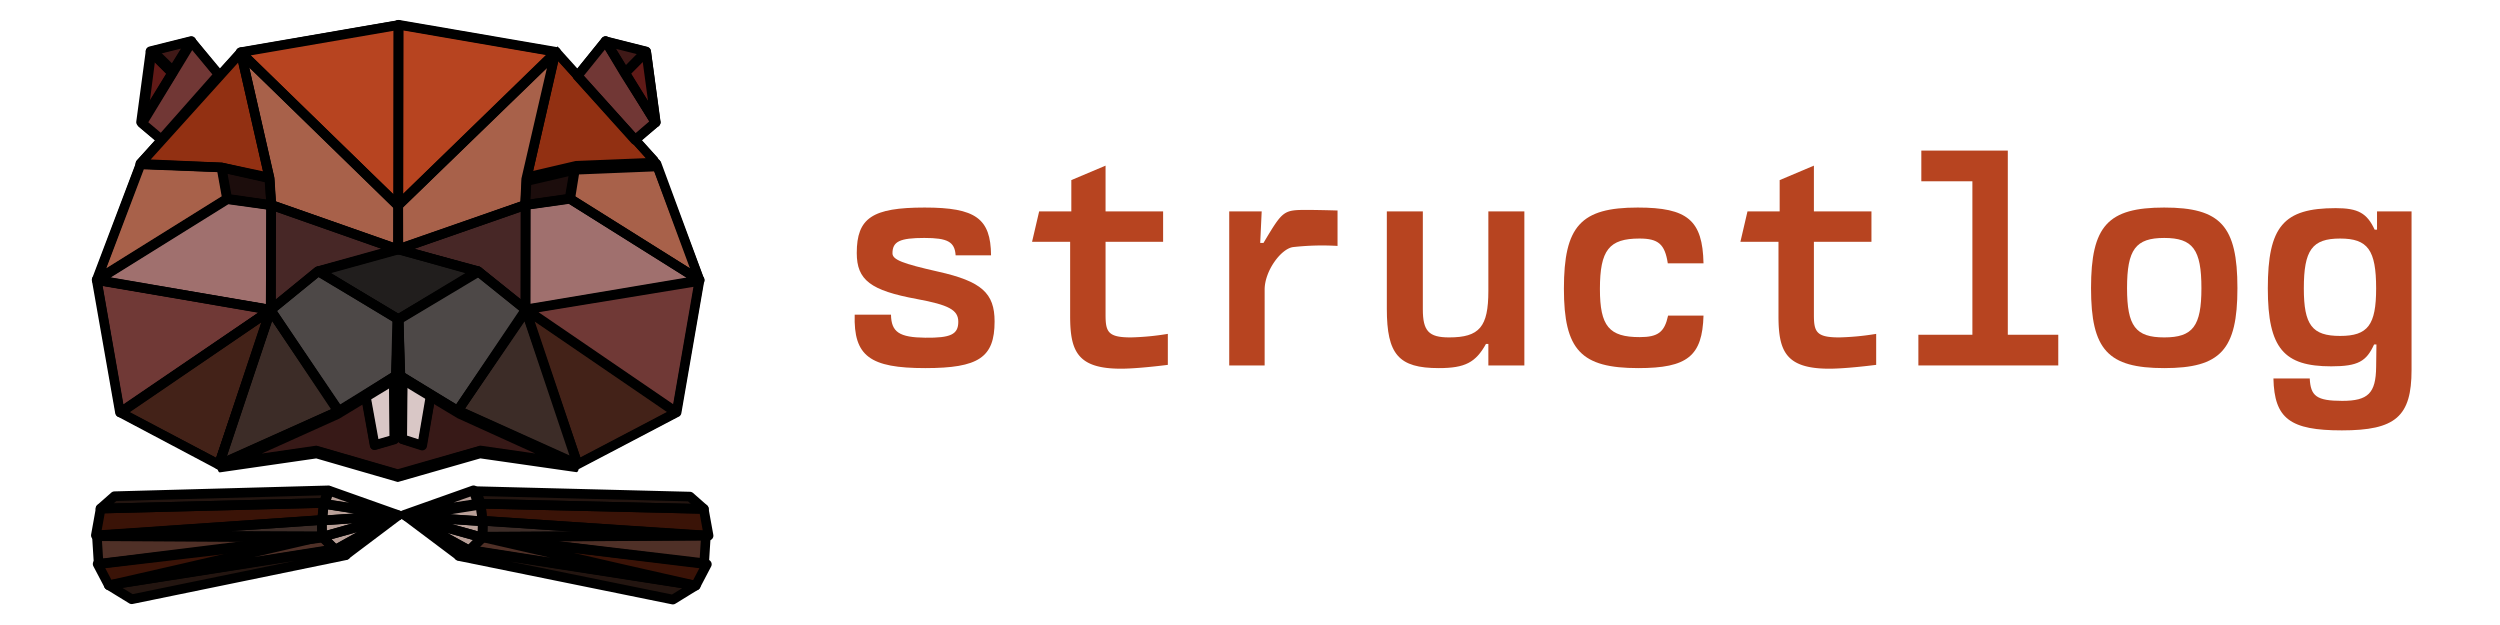 <svg xmlns="http://www.w3.org/2000/svg" xml:space="preserve" style="fill-rule:evenodd;clip-rule:evenodd;stroke-linejoin:round;stroke-miterlimit:2" viewBox="0 0 1200 300"><path d="M.302.009c.181 0 .235-.036.235-.158 0-.096-.044-.136-.192-.169C.226-.345.191-.358.191-.38c0-.04.025-.052.108-.052.079 0 .103.013.106.059h.12C.524-.498.473-.535.3-.535c-.177 0-.23.035-.23.154 0 .092.047.127.204.156.108.02.14.037.14.077 0 .043-.026.055-.112.054C.214-.095.187-.113.186-.172H.063c-.004.14.051.181.239.181Z" style="fill:#b74420;fill-rule:nonzero" transform="translate(401.327 175.415) scale(141.667)"/><path d="M.365.011C.402.011.46.006.524-.002v-.105a.882.882 0 0 1-.125.012c-.077 0-.086-.018-.086-.076v-.248h.195v-.103H.313v-.155l-.116.049v.106H.088l-.024.103h.129v.252c0 .119.025.178.172.178Z" style="fill:#b74420;fill-rule:nonzero" transform="translate(486.327 175.415) scale(141.667)"/><path d="M.132 0h.12v-.257c0-.063.055-.138.096-.144a.889.889 0 0 1 .151-.004v-.12a4.822 4.822 0 0 0-.098-.002c-.086 0-.086 0-.153.112H.237l.005-.107h-.11V0Z" style="fill:#b74420;fill-rule:nonzero" transform="translate(571.327 175.415) scale(141.667)"/><path d="M.242.009c.089 0 .125-.019.16-.082H.41V0h.122v-.522H.41v.27c0 .121-.03.157-.133.157-.069 0-.089-.022-.089-.095v-.332H.066v.33c0 .155.04.201.176.201Z" style="fill:#b74420;fill-rule:nonzero" transform="translate(656.327 175.415) scale(141.667)"/><path d="M.318.009c.167 0 .217-.041.221-.178h-.12c-.012.056-.034.073-.096.073-.104 0-.135-.037-.135-.163 0-.132.031-.171.134-.171.064 0 .086.019.096.084h.121C.536-.492.485-.535.316-.535c-.193 0-.25.063-.25.275 0 .208.058.269.252.269Z" style="fill:#b74420;fill-rule:nonzero" transform="translate(741.327 175.415) scale(141.667)"/><path d="M.365.011C.402.011.46.006.524-.002v-.105a.882.882 0 0 1-.125.012c-.077 0-.086-.018-.086-.076v-.248h.195v-.103H.313v-.155l-.116.049v.106H.088l-.024.103h.129v.252c0 .119.025.178.172.178Z" style="fill:#b74420;fill-rule:nonzero" transform="translate(826.33 175.415) scale(141.667)"/><path d="M.067 0h.474v-.104H.37v-.624H.077v.104H.25v.52H.067V0Z" style="fill:#b74420;fill-rule:nonzero" transform="translate(911.33 175.415) scale(141.667)"/><path d="M.3.009c.191 0 .248-.062.248-.271C.548-.473.491-.535.3-.535s-.248.062-.248.273c0 .209.057.271.248.271ZM.174-.262c0-.131.029-.17.126-.17s.126.039.126.17c0 .129-.029.167-.126.167S.174-.133.174-.262Z" style="fill:#b74420;fill-rule:nonzero" transform="translate(996.33 175.415) scale(141.667)"/><path d="M.302.22C.484.22.538.173.538.015v-.537H.421v.062H.413C.387-.516.357-.533.281-.533c-.177 0-.23.062-.23.272 0 .204.055.264.215.264.091 0 .119-.017.145-.074h.008L.418.005C.417.094.391.12.303.12.215.12.196.103.193.044H.07C.073.18.126.22.302.22ZM.173-.261c0-.13.028-.169.123-.169.094 0 .122.039.122.169C.418-.137.39-.1.296-.1.201-.1.173-.137.173-.261Z" style="fill:#b74420;fill-rule:nonzero" transform="translate(1081.33 175.415) scale(141.667)"/><path d="m1390.56 297.95 38.39 37.656-54.58 87.541 14.41-111.905 1.78-13.292ZM2238.42 335.796l37.56-37.931 17.1 126.094-20.07-31.722-34.59-56.441Z" style="fill:#601a17;stroke:#000;stroke-width:3.71px" transform="translate(-302.06 -55.311) scale(.269)"/><path d="m1416.7 290.712 47.53-11.869-34.62 56.027-38.02-37.793 25.11-6.365ZM2203.81 279.319l71.95 18.106-37.54 38.05-34.41-56.156Z" style="fill:#3f1917;stroke:#000;stroke-width:3.71px" transform="translate(-302.06 -55.311) scale(.269)"/><path d="m1528.39 560.273-10.33-55.854 85.36 19.352 3.15 41.538.33 5.834.12.04.01.144-.33-.116-.01.365-78.3-11.303ZM2060.24 571.21l2.5-46.94 1.32-.304-.03.125 31.52-7.367 53.12-12.215-9.41 55.408-78.57 11.333v-.198l-.45.158Z" style="fill:#1c0d0c;stroke:#000;stroke-width:3.71px" transform="translate(-302.06 -55.311) scale(.269)"/><path d="m1539.19 958.115 66.73-198.83 4.93 7.277 115.41 172.743-108.01 48.602-103.56 46.393-.69-.36 25.19-75.825ZM2153.09 1034.03 1940 937.991l121.51-177.852 91.83 273.761-.25.13Z" style="fill:#3c2c27;stroke:#000;stroke-width:3.71px" transform="translate(-302.06 -55.311) scale(.269)"/><path d="m1513.43 1034.85-175.39-92.926 267.11-182.438-65.96 198.629-25.76 76.735ZM2060.86 758.08l-.07-.211 268.8 183.835-175.99 92.356-92.64-275.687.09-.139-.19-.154Z" style="fill:#432218;stroke:#000;stroke-width:3.71px" transform="translate(-302.06 -55.311) scale(.269)"/><path d="m2370.83 707.008-40.59 234.476-268.87-183.761 309.46-50.715ZM1605.64 758.868l-268.66 182.719-41.58-236.673.12.021-.05.135.18-.113 1.3.226-.71.446 161.53 27.438 148.02 25.665-.16.125.01.011Z" style="fill:#703936;stroke:#000;stroke-width:3.71px" transform="translate(-302.06 -55.311) scale(.269)"/><path d="m1974.59 690.107 1.03-.62 85.24 68.593.1.293-121.19 179.904-55.78-33.561-47.02-28.717-.01-.147.47.216-.87-24.004-1.75-76.681 141.67-84.743-1.89-.533ZM1605.92 759.285l-.28-.417.19-.129-.04-.007 84.71-68.954 77.77 46.292 63.39 38.464-2.18 97.724-.17 3.681-3.79 2.343v-.117l-6.64 4.223-91.39 56.485-116.64-172.311-4.9-7.341-.03.064Z" style="fill:#4d4847;stroke:#000;stroke-width:3.71px" transform="translate(-302.06 -55.311) scale(.269)"/><path d="m2370.87 705.181.75.468-310.97 52.158.24-186.354 78.77-10.998 135.89 84.967 73.04 45.791 22.29 13.996-.01-.028ZM1296.95 705.183l231.56-144.094 78.18 10.817-.11 38.625-.71 147.692-148.1-25.156-160.82-27.884Z" style="fill:#a0706e;stroke:#000;stroke-width:3.71px" transform="translate(-302.06 -55.311) scale(.269)"/><path d="m1974.59 690.107-140.21 84.615.02.904-.47.285-.11-.067-.06-1.561-.06 1.488-2.04-1.237.02-.728-63.41-37.736-76.07-46.163 140.83-38.993.71.251v-.375l45.52 12.392 95.33 26.925Z" style="fill:#211e1d;stroke:#000;stroke-width:3.71px" transform="translate(-302.06 -55.311) scale(.269)"/><path d="m2059.72 571.392.52-.182-.01.106.46-.066-.2 186.033-84.78-67.852-141.97-38.641v-.295l225.96-78.713.02-.39Z" style="fill:#912924" transform="translate(-302.06 -55.311) scale(.269)"/><path d="m2059.72 571.392.52-.182-.01.106.46-.066-.2 186.033-84.78-67.852-96.45-26.249-44.82-12.661-.7.196v-.222l225.96-78.713.02-.39Z" style="fill:#5a120f" transform="translate(-302.06 -55.311) scale(.269)"/><path d="m2059.72 571.392.52-.182-.01.106.46-.066-.2 186.033-84.78-67.852-96.45-26.249-44.82-12.661-.7.196v-.222l225.96-78.713.02-.39Z" style="fill:#472726" transform="translate(-302.06 -55.311) scale(.269)"/><path d="m2059.72 571.392.52-.182-.01.106.46-.066-.2 186.033-84.78-67.852-141.97-38.641v-.295l225.96-78.713.02-.39Z" style="fill:none;stroke:#000;stroke-width:3.71px" transform="translate(-302.06 -55.311) scale(.269)"/><path d="m1831.43 650.35-141.31 39.275-83.99 68.659.45-147.753.18-38.616-.07-.009v-.33l.36.051-.02-.3 58.28 20.419 166.12 58.604Z" style="fill:#912924" transform="translate(-302.06 -55.311) scale(.269)"/><path d="M1606.69 571.906v-.33l.36.051-.02-.3 58.28 20.419 166.12 58.604-141.31 39.275-83.99 68.659.45-147.753.18-38.616-.07-.009Z" style="fill:#5a120f" transform="translate(-302.06 -55.311) scale(.269)"/><path d="M1606.69 571.906v-.33l.36.051-.02-.3 58.28 20.419 166.12 58.604-141.31 39.275-83.99 68.659.45-147.753.18-38.616-.07-.009Z" style="fill:#472726" transform="translate(-302.06 -55.311) scale(.269)"/><path d="m1831.43 650.35-141.31 39.275-83.99 68.659.45-147.753.18-38.616-.07-.009v-.33l.36.051-.02-.3 58.28 20.419 166.12 58.604Z" style="fill:none;stroke:#000;stroke-width:3.71px" transform="translate(-302.06 -55.311) scale(.269)"/><path d="m1833.88 571.67 279.82-270.848-51.67 223.941-2.31 46.629-225.84 78.73V571.67Z" style="fill:#a8614a;stroke:#000;stroke-width:3.71px" transform="translate(-302.06 -55.311) scale(.269)"/><path d="M1833.74 650.79v.375l-2.31-.815.63-.177-166.75-58.427-58.29-20.563-.45-5.874-2.29-40.255-47.53-208.003-4-17.572 48.73 47.42 231.84 225.948-.36 77.597-.22.076.22.059v.187l.3-.105.48.129Z" style="fill:#814542" transform="translate(-302.06 -55.311) scale(.269)"/><path d="m1833.03 650.914-1.6-.564.63-.177-166.75-58.427-58.29-20.563-.45-5.874-2.29-40.255-47.53-208.003-4-17.572 48.73 47.42 231.84 225.948-.36 77.597-.22.076.22.059v.187l.3-.105.34.093-.57.16Z" style="fill:#a8614a" transform="translate(-302.06 -55.311) scale(.269)"/><path d="M1833.74 650.79v.375l-2.31-.815.63-.177-166.75-58.427-58.29-20.563-.45-5.874-2.29-40.255-47.53-208.003-4-17.572 48.73 47.42 231.84 225.948-.36 77.597-.22.076.22.059v.187l.3-.105.48.129Z" style="fill:none;stroke:#000;stroke-width:3.71px" transform="translate(-302.06 -55.311) scale(.269)"/><path d="m1833.88 402.061.24-152.275 281 48.337-281.24 273.387V402.061ZM1552.55 299.22l-.41-.403 281.75-48.491-.25 305.053-.02 16.39.01-.012v.159l-.31.302v.308l-231.84-225.627-48.75-47.507-.07-.295-.11.123Z" style="fill:#b74420;stroke:#000;stroke-width:3.71px" transform="translate(-302.06 -55.311) scale(.269)"/><path d="m2334.06 605.46 36.81 99.721-22.28-13.968-208.26-130.764 9.02-56.158 60.12-2.432 84.5-2.967 40.09 106.568ZM1295.52 704.935l78.12-205.983 144.36 5.452 9.98 55.766-232.33 144.787-.13-.022Z" style="fill:#a8614a;stroke:#000;stroke-width:3.71px" transform="translate(-302.06 -55.311) scale(.269)"/><path d="m2064.06 523.966 51.86-223.764 57.4 63.256 74.86 83.083 7.9 8.776.01-.006 38.82 43.091-85.44 3.457-60.07 2.109-.05.323-.72.03-53.08 12.403-31.49 7.242ZM1518.16 504.38l-144.89-6.456 179.28-198.704.18.172.02.087-.02-.022 4.02 17.594 46.74 205.477-85.33-18.148Z" style="fill:#923012;stroke:#000;stroke-width:3.71px" transform="translate(-302.06 -55.311) scale(.269)"/><path d="m1829.96 875.697.69-30.351 3.11-71.063 3.67 101.785-4.02-1.882-3.45 1.511Z" style="fill:#110b0a" transform="translate(-302.06 -55.311) scale(.269)"/><path d="m1841.54 879.182.27.162 49.76 31.227-15.29 89.909-9.58-2.872-26.09-8.43.93-109.996ZM1775.15 910.421l50.39-30.485.94 109.908-35.11 10.109-16.22-89.532Z" style="fill:#d9c7c6;stroke:#000;stroke-width:3.71px" transform="translate(-302.06 -55.311) scale(.269)"/><path d="m2062.22 993.813 89.57 40.597-171.91-24.63-147.15 42.1-145.41-42-172.31 24.88 212.56-95.556 47.58-28.783 16.22 89.532 35.11-10.109-.94-109.908 8.6-5.205 7.4 4.451-.93 109.996.14.046-.01.598 25.96 7.786 9.55 3.082.03-.21 15.29-89.909-49.76-31.227 42.18 25.372 55.54 33.924.01-.026 122.68 55.199Z" style="fill:#371917;stroke:#000;stroke-width:3.71px" transform="translate(-302.06 -55.311) scale(.269)"/><path d="m2186.76 378.275-33.41-37.132 50.18-62.284.28.46-.26-.065 34 56.904.49-.502.2.32-.51.514 26.08 41.204 28.54 46.576-35.94 30.762-69.65-76.757ZM1512.97 338.834l-102.32 115.653-34.31-28.885 88.44-145.311 28.14 33.798 20.05 24.745Z" style="fill:#713735;stroke:#000;stroke-width:3.71px" transform="translate(-302.06 -55.311) scale(.269)"/><path d="m2113.48 298.112-279.69-48.375M1833.42 650.681V251M1833.88 650.664V250.982" style="fill:none;fill-rule:nonzero;stroke:#000;stroke-width:15.38px;stroke-linecap:round;stroke-miterlimit:1.5" transform="translate(-302.06 -55.311) scale(.269)"/><path d="m1553.82 298.13 279.69-48.376m-1.2 321.014-278.98-270.354" style="fill:#e61a1a;fill-rule:nonzero;stroke:#000;stroke-width:15.38px;stroke-linecap:round;stroke-miterlimit:1.5" transform="translate(-302.06 -55.311) scale(.269)"/><path d="m1834.99 570.751 278.98-270.354" style="fill:none;fill-rule:nonzero;stroke:#000;stroke-width:15.38px;stroke-linecap:round;stroke-miterlimit:1.5" transform="translate(-302.06 -55.311) scale(.269)"/><path d="m1552.39 299.108-179.32 197.626m180.32-195.116 50.7 223.182M2114.91 299.09l179.32 197.627m-180.32-195.116-50.7 223.182m85.28-20.416-83.9 19.415m228.96-24.762-144.34 5.213M1518.82 504.384l83.89 19.415m1.5 1.114 3.02 45.89m-1.72.5-77.41-11.107M2148.96 505.017l-9.65 53.756m-76.22-33.877-3.02 45.889m1.72.5 77.41-11.106" style="fill:#e61a1a;fill-rule:nonzero;stroke:#000;stroke-width:15.38px;stroke-linecap:round;stroke-miterlimit:1.5" transform="translate(-302.06 -55.311) scale(.269)"/><path d="m2139.4 560.292 230.54 144.151" style="fill:none;fill-rule:nonzero;stroke:#000;stroke-width:15.38px;stroke-linecap:round;stroke-miterlimit:1.5" transform="translate(-302.06 -55.311) scale(.269)"/><path d="m1373.76 499.037 144.33 5.213m.25.784 9.65 53.756m-.09 1.52-230.54 144.15m76.28-206.379-77.48 205.979" style="fill:#e61a1a;fill-rule:nonzero;stroke:#000;stroke-width:15.38px;stroke-linecap:round;stroke-miterlimit:1.5" transform="translate(-302.06 -55.311) scale(.269)"/><path d="m2293.66 498.064 77.48 205.979M1608.44 571.508l224.06 78.907M2058.86 571.49l-224.06 78.907M2060.46 571.958V756.46" style="fill:none;fill-rule:nonzero;stroke:#000;stroke-width:15.38px;stroke-linecap:round;stroke-miterlimit:1.5" transform="translate(-302.06 -55.311) scale(.269)"/><path d="M1606.84 571.976v184.501m-310.06-50.372 308.78 51.681" style="fill:#e61a1a;fill-rule:nonzero;stroke:#000;stroke-width:15.38px;stroke-linecap:round;stroke-miterlimit:1.5" transform="translate(-302.06 -55.311) scale(.269)"/><path d="m2370.52 706.088-308.78 51.681" style="fill:none;fill-rule:nonzero;stroke:#000;stroke-width:15.38px;stroke-linecap:round;stroke-miterlimit:1.5" transform="translate(-302.06 -55.311) scale(.269)"/><path d="m1692.16 690.201 140.34 83.355m142.64-83.372-140.67 83.55m-1.1-122.961-142.06 38.108m142.62-38.125 142.06 38.107" style="fill:#e61a1a;fill-rule:nonzero;stroke:#000;stroke-width:15.38px;stroke-linecap:round;stroke-miterlimit:1.5" transform="translate(-302.06 -55.311) scale(.269)"/><path d="m1606.92 757.401 84.09-68.274M2060.38 757.383l-84.09-68.274M1296.15 705.503l41.05 235.577M2371.15 705.486l-41.05 235.577M2062.45 758.995l266.48 181.752M2329.1 941.927l-177.25 92.753" style="fill:none;fill-rule:nonzero;stroke:#000;stroke-width:15.38px;stroke-linecap:round;stroke-miterlimit:1.5" transform="translate(-302.06 -55.311) scale(.269)"/><path d="m1604.85 759.013-266.48 181.751m-.17 1.18 177.25 92.756m90.08-272.854-92.39 271.184" style="fill:#e61a1a;fill-rule:nonzero;stroke:#000;stroke-width:15.38px;stroke-linecap:round;stroke-miterlimit:1.5" transform="translate(-302.06 -55.311) scale(.269)"/><path d="m2061.77 761.829 92.39 271.181M1516.57 1033.66l211.46-95.148M2150.73 1033.64l-211.45-95.145M1606.12 760.19l120.76 177.512M2061.18 760.172l-120.76 177.513M1727.61 938.819l105.48-64.273M1939.69 938.802l-105.83-64.486M1516.39 1034.88l171.25-25.37M2150.91 1034.87l-171.25-25.38M1688.12 1009.51l145.64 42.32M1979.18 1009.49l-145.31 42.23M1825.5 880.814l1.06 109.025M1841.81 880.797l-1.07 109.025M1826.56 989.839l-35.54 10.661M1840.74 989.822l35.54 10.658M1775.21 911.691l15.81 88.809M1892.09 911.674l-15.81 88.806M1832.29 773.808l-2.34 102.117M1834.78 773.93l2.33 101.971M2152.91 340.571l50.23-61.99" style="fill:none;fill-rule:nonzero;stroke:#000;stroke-width:15.38px;stroke-linecap:round;stroke-miterlimit:1.5" transform="translate(-302.06 -55.311) scale(.269)"/><path d="m1514.39 340.589-50.23-61.991m-.44.832-88.97 145.193m-.12.109 35.23 29.473m53.38-175.289-72.19 18.298m-.43.274-16.93 126.134m17.67-125.356 36.26 36.257M2203.58 279.413l88.97 145.193m.12.108-35.23 29.474m-53.38-175.29 72.19 18.299m.43.273 16.93 126.135m-17.67-125.356-36.26 36.256" style="fill:#e61a1a;fill-rule:nonzero;stroke:#000;stroke-width:15.38px;stroke-linecap:round;stroke-miterlimit:1.5" transform="translate(-302.06 -55.311) scale(.269)"/><path d="m1190.49 290.501 52.61 94.661-59.69-11.873 7.08-82.788Z" style="fill:none;stroke:#000;stroke-width:16.02px;stroke-linecap:round;stroke-miterlimit:1.5" transform="matrix(-.205 -.112 .16 -.294 266.205 277.136)"/><path d="m1527.98 560.17-232.51 144.9 78.17-206.118 144.36 5.452 9.98 55.766ZM1464.23 278.843l-34.62 56.027-38.09-37.868 72.71-18.159ZM1607.05 571.627l-78.66-11.354-10.33-55.854 85.36 19.352 3.63 47.856Z" style="fill:none;stroke:#000;stroke-width:17.18px;stroke-linecap:round;stroke-miterlimit:1.5" transform="translate(-302.06 -55.311) scale(.269)"/><path d="m1603.49 522.528-85.33-18.148-144.89-6.456 179.39-198.827 50.83 223.431ZM1513.25 338.515l-102.6 115.972-34.31-28.885 88.44-145.311 48.47 58.224ZM1605.87 758.223l-309.63-52.594 232.27-144.54 78.25 10.826-.89 186.308Z" style="fill:none;stroke:#000;stroke-width:17.18px;stroke-linecap:round;stroke-miterlimit:1.5" transform="translate(-302.06 -55.311) scale(.269)"/><path d="m1690.12 689.625-83.99 68.659.57-187.073 225.36 78.962-141.94 39.452Z" style="fill:none;stroke:#000;stroke-width:17.18px;stroke-linecap:round;stroke-miterlimit:1.5" transform="translate(-302.06 -55.311) scale(.269)"/><path d="m1690.5 689.778 141.18 84.028-2.29 102.084-101.9 62.983-121.86-180.016 84.87-69.079Z" style="fill:none;stroke:#000;stroke-width:17.18px;stroke-linecap:round;stroke-miterlimit:1.5" transform="translate(-302.06 -55.311) scale(.269)"/><path d="m1295.4 704.914 310.43 53.825-268.85 182.848-41.58-236.673ZM1605.95 759.221l120.42 180.247-212.95 95.402 92.53-275.649Z" style="fill:none;stroke:#000;stroke-width:17.18px;stroke-linecap:round;stroke-miterlimit:1.5" transform="translate(-302.06 -55.311) scale(.269)"/><path d="m1605.15 759.486-91.49 275.484-175.62-93.046 267.11-182.438ZM1833.76 774.283l-4.45 101.698 4.1-1.795 4.02 1.882-3.67-101.785Z" style="fill:none;stroke:#000;stroke-width:17.18px;stroke-linecap:round;stroke-miterlimit:1.5" transform="translate(-302.06 -55.311) scale(.269)"/><path d="m1975.62 689.487 85.43 68.747-121.52 180.406-102.56-62.641-2.59-101.277 141.24-85.235ZM1826.48 989.844l-35.11 10.109-16.26-89.742 50.41-32.046.96 111.679Z" style="fill:none;stroke:#000;stroke-width:17.18px;stroke-linecap:round;stroke-miterlimit:1.5" transform="translate(-302.06 -55.311) scale(.269)"/><path d="m1834.14 1051.62 105.96 24.29 211.69 36.56-171.91-9.38-147.15 16.04-145.41-16.01-172.31 9.49 212.56-36.42 106.57-24.57Z" style="fill:none;stroke:#000;stroke-width:8.65px;stroke-linecap:round;stroke-miterlimit:1.5" transform="matrix(.269 0 0 .707 -302.06 -562.93)"/><path d="m1876.25 1000.69-35.64-11.512.93-110.002 50.03 31.395-15.32 90.119ZM1833.58 572.783l.16 78.382-226.84-80.022-2.62-46.089-51.55-225.597 280.85 273.326Z" style="fill:none;stroke:#000;stroke-width:17.18px;stroke-linecap:round;stroke-miterlimit:1.5" transform="translate(-302.06 -55.311) scale(.269)"/><path d="m2113.7 300.822-51.67 223.941-2.33 47.019-226.74 78.984.36-78.548 280.38-271.396Z" style="fill:none;stroke:#000;stroke-width:17.18px;stroke-linecap:round;stroke-miterlimit:1.5" transform="translate(-302.06 -55.311) scale(.269)"/><path d="m2060.49 757.283-84.78-67.852-142.97-38.911 227.95-79.468-.2 186.231ZM1833.89 250.326l-.26 322.826-281.49-274.335 281.75-48.491Z" style="fill:none;stroke:#000;stroke-width:17.18px;stroke-linecap:round;stroke-miterlimit:1.5" transform="translate(-302.06 -55.311) scale(.269)"/><path d="m1834.12 249.786 281 48.337-281.5 273.646.5-321.983ZM2203.55 279.254l72.21 18.171-38.21 38.733-34-56.904ZM2275.98 297.865l17.1 126.094-55.35-87.469 38.25-38.625Z" style="fill:none;stroke:#000;stroke-width:17.18px;stroke-linecap:round;stroke-miterlimit:1.5" transform="translate(-302.06 -55.311) scale(.269)"/><path d="m2256.08 455.317-102.73-114.174 50.18-62.284 89.01 145.247-36.46 31.211Z" style="fill:none;stroke:#000;stroke-width:17.18px;stroke-linecap:round;stroke-miterlimit:1.5" transform="translate(-302.06 -55.311) scale(.269)"/><path d="m2146.56 244.87-87.24 1.267 53.6-14.365 184.51 12.719-150.87.379Z" style="fill:none;stroke:#000;stroke-width:1.55px;stroke-linecap:round;stroke-miterlimit:1.5" transform="matrix(.261 0 0 4.205 -283.968 -949.14)"/><path d="m2139.26 559.917-79.03 11.399 2.51-47.046 85.93-19.761-9.41 55.408ZM2370.88 705.209l-230.55-144.76 9.07-56.481 145.31-5.102 76.17 206.343Z" style="fill:none;stroke:#000;stroke-width:17.18px;stroke-linecap:round;stroke-miterlimit:1.5" transform="translate(-302.06 -55.311) scale(.269)"/><path d="m2371.62 705.649-310.97 52.158.24-186.354 79.06-11.038 231.67 145.234ZM2061.51 760.139l91.93 274.051L1940 937.991l121.51-177.852ZM2060.79 757.869l268.8 183.835-175.99 92.356-92.81-276.191ZM2370.83 707.008l-40.59 234.476-268.87-183.761 309.46-50.715ZM1976.48 690.64l-142.04-40.119-142.24 39.386 141.73 86.004 142.55-85.271Z" style="fill:none;stroke:#000;stroke-width:17.18px;stroke-linecap:round;stroke-miterlimit:1.5" transform="translate(-302.06 -55.311) scale(.269)"/><path d="m1648.74 1257.64 108.19-13.31-111.82 42.29-.08-.06-.84.01-.64-.85h.09l-18.42-25.03 23.52-3.05ZM1624.65 1259.98l1.42-11.58 2.3-16.71.41.04-.06.22 75.52 5.85 60.25 4.84-115.75 15-23.62 2.91-.43-.58-.04.01Z" style="fill:#b9a098" transform="rotate(-8.45 -255.313 2209.757) scale(.269)"/><path d="m1636.34 1202.95 126.27 39.36-58.37-4.51-75.46-6.07.17-.69.07.01 7.32-28.1ZM1636.64 1201.37l10.75-21.01 116.07 61.67-127.08-39.24.37-1.4-.11-.02Z" style="fill:#b9a098" transform="rotate(-8.45 -255.313 2209.757) scale(.269)"/><path d="m1622.05 1260.19 2.6-.21-.07.64-.15.01 19.12 25.09-389.91 3.89 366.46-29.27 3.63.1-1.68-.25ZM1392.03 1253.82l-170.76-4.88 4.19-49.77 390.51 60.08-223.94-5.43Z" style="fill:#4f3027" transform="rotate(-8.45 -255.313 2209.757) scale(.269)"/><path d="m1235.38 1290-14.12-40.32 170.77 4.14 221.88 6.34-245.36 19.87-128.43 9.93-4.74.04ZM1506.91 1221.26l-281.28-22.56 15.49-45.95 164.31 20.14 231.21 28.48-.66 1.3.4.12-.04.16-.35-.11-7.04 28.2-.49-.04.04-.29-121.59-9.45Z" style="fill:#3a1307" transform="rotate(-8.45 -255.313 2209.757) scale(.269)"/><path d="m1626.07 1248.4-1.53 11.17-389.68-59.46 272.05 21.15 121.55 9.74-.09.69-.25-.02-2.05 16.73Z" style="fill:#3d2d28" transform="rotate(-8.45 -255.313 2209.757) scale(.269)"/><path d="m1645.11 1286.62.19.15-.7.26 8.8 6 8.13 6.28-389.35 21.56-36.47-30.57 4.41-.34 404.07-3.39.24.31.68-.26ZM1241.12 1152.75l-.39-.05 28.05-18.21 378.45 45.67-10.68 21.05-231.12-28.32-164.27-20.24-.04.1Z" style="fill:#231510" transform="rotate(-8.45 -255.313 2209.757) scale(.269)"/><path d="m1646.1 1183.49 121.6 49.89-130.75-26.56 9.15-23.33Z" style="fill:none;stroke:#000;stroke-width:17.18px;stroke-linecap:round;stroke-miterlimit:1.5" transform="rotate(-2.766 -1415.932 6175.917) scale(.269)"/><path d="m1756.93 1244.33-112.5 42.55-20-26.25 132.5-16.3ZM1635.99 1202.84l126.62 39.47-133.89-10.36 7.27-29.11Z" style="fill:none;stroke:#000;stroke-width:17.18px;stroke-linecap:round;stroke-miterlimit:1.5" transform="rotate(-8.45 -255.313 2209.757) scale(.269)"/><path d="m1764.49 1242.64-139.93 18.14 3.56-29.11 136.37 10.97Z" style="fill:none;stroke:#000;stroke-width:17.18px;stroke-linecap:round;stroke-miterlimit:1.5" transform="rotate(-8.45 -255.313 2209.757) scale(.269)"/><path d="m1763.44 1243.3-101.77 55.36-17.07-11.63 118.84-43.73Z" style="fill:#b9a098;stroke:#000;stroke-width:17.18px;stroke-linecap:round;stroke-miterlimit:1.5" transform="rotate(-8.45 -255.313 2209.757) scale(.269)"/><path d="m1636.55 1201.21-395.82-48.51 28.05-18.21 378.45 45.67-10.68 21.05Z" style="fill:none;stroke:#000;stroke-width:17.18px;stroke-linecap:round;stroke-miterlimit:1.5" transform="rotate(-8.45 -255.313 2209.757) scale(.269)"/><path d="m1629.02 1231.05-403.39-32.35 15.53-46.05 395.59 48.74-7.73 29.66Z" style="fill:none;stroke:#000;stroke-width:17.18px;stroke-linecap:round;stroke-miterlimit:1.5" transform="rotate(-8.45 -255.313 2209.757) scale(.269)"/><path d="m1628.5 1230.71-3.96 28.86-389.68-59.46 393.64 30.6Z" style="fill:none;stroke:#000;stroke-width:17.18px;stroke-linecap:round;stroke-miterlimit:1.5" transform="rotate(-8.45 -255.313 2209.757) scale(.269)"/><path d="m1224.94 1199.22 400.76 60.37-404.99-11.34 4.23-49.03Z" style="fill:none;stroke:#000;stroke-width:17.1px;stroke-linecap:round;stroke-miterlimit:1.5" transform="matrix(.265 -.039 .04 .27 -326.074 -18.66)"/><path d="m1623.07 1259.42-254.52 20.61-133.06 10.29-14.23-40.64 401.81 9.74ZM1624.69 1259.97l18.95 25.75-390 3.89 371.05-29.64Z" style="fill:none;stroke:#000;stroke-width:17.18px;stroke-linecap:round;stroke-miterlimit:1.5" transform="rotate(-8.45 -255.313 2209.757) scale(.269)"/><path d="m1661.53 1299.31-389.35 21.56-36.82-30.87 409.67-3.44 16.5 12.75Z" style="fill:none;stroke:#000;stroke-width:17.18px;stroke-linecap:round;stroke-miterlimit:1.5" transform="rotate(-8.45 -255.313 2209.757) scale(.269)"/><path d="m1648.74 1257.64 108.19-13.31-111.82 42.29-.08-.06-.84.01-.64-.85h.09l-18.42-25.03 23.52-3.05ZM1624.65 1259.98l1.42-11.58 2.3-16.71.41.04-.06.22 75.52 5.85 60.25 4.84-115.75 15-23.62 2.91-.43-.58-.04.01Z" style="fill:#b9a098" transform="matrix(-.266 -.039 -.039 .266 712.888 -13.928)"/><path d="m1636.34 1202.95 126.27 39.36-58.37-4.51-75.46-6.07.17-.69.07.01 7.32-28.1ZM1636.64 1201.37l10.75-21.01 116.07 61.67-127.08-39.24.37-1.4-.11-.02Z" style="fill:#b9a098" transform="matrix(-.266 -.039 -.039 .266 712.888 -13.928)"/><path d="m1622.05 1260.19 2.6-.21-.07.64-.15.01 19.12 25.09-389.91 3.89 366.46-29.27 3.63.1-1.68-.25ZM1392.03 1253.82l-170.76-4.88 4.19-49.77 390.51 60.08-223.94-5.43Z" style="fill:#4f3027" transform="matrix(-.266 -.039 -.039 .266 712.888 -13.928)"/><path d="m1235.38 1290-14.12-40.32 170.77 4.14 221.88 6.34-245.36 19.87-128.43 9.93-4.74.04ZM1506.91 1221.26l-281.28-22.56 15.49-45.95 164.31 20.14 231.21 28.48-.66 1.3.4.12-.04.16-.35-.11-7.04 28.2-.49-.04.04-.29-121.59-9.45Z" style="fill:#3a1307" transform="matrix(-.266 -.039 -.039 .266 712.888 -13.928)"/><path d="m1626.07 1248.4-1.53 11.17-389.68-59.46 272.05 21.15 121.55 9.74-.09.69-.25-.02-2.05 16.73Z" style="fill:#3d2d28" transform="matrix(-.266 -.039 -.039 .266 712.888 -13.928)"/><path d="m1645.11 1286.62.19.15-.7.26 8.8 6 8.13 6.28-389.35 21.56-36.47-30.57 4.41-.34 404.07-3.39.24.31.68-.26ZM1241.12 1152.75l-.39-.05 28.05-18.21 378.45 45.67-10.68 21.05-231.12-28.32-164.27-20.24-.04.1Z" style="fill:#231510" transform="matrix(-.266 -.039 -.039 .266 712.888 -13.928)"/><path d="m1646.1 1183.49 121.6 49.89-130.75-26.56 9.15-23.33Z" style="fill:none;stroke:#000;stroke-width:17.18px;stroke-linecap:round;stroke-miterlimit:1.5" transform="matrix(-.269 -.013 -.013 .269 685.484 -61.616)"/><path d="m1756.93 1244.33-112.5 42.55-20-26.25 132.5-16.3ZM1635.99 1202.84l126.62 39.47-133.89-10.36 7.27-29.11Z" style="fill:none;stroke:#000;stroke-width:17.18px;stroke-linecap:round;stroke-miterlimit:1.5" transform="matrix(-.266 -.039 -.039 .266 712.888 -13.928)"/><path d="m1764.49 1242.64-139.93 18.14 3.56-29.11 136.37 10.97Z" style="fill:none;stroke:#000;stroke-width:17.18px;stroke-linecap:round;stroke-miterlimit:1.5" transform="matrix(-.266 -.039 -.039 .266 712.888 -13.928)"/><path d="m1763.44 1243.3-101.77 55.36-17.07-11.63 118.84-43.73Z" style="fill:#b9a098;stroke:#000;stroke-width:17.18px;stroke-linecap:round;stroke-miterlimit:1.5" transform="matrix(-.266 -.039 -.039 .266 712.888 -13.928)"/><path d="m1636.55 1201.21-395.82-48.51 28.05-18.21 378.45 45.67-10.68 21.05Z" style="fill:none;stroke:#000;stroke-width:17.18px;stroke-linecap:round;stroke-miterlimit:1.5" transform="matrix(-.266 -.039 -.039 .266 712.888 -13.928)"/><path d="m1629.02 1231.05-403.39-32.35 15.53-46.05 395.59 48.74-7.73 29.66Z" style="fill:none;stroke:#000;stroke-width:17.18px;stroke-linecap:round;stroke-miterlimit:1.5" transform="matrix(-.266 -.039 -.039 .266 712.888 -13.928)"/><path d="m1628.5 1230.71-3.96 28.86-389.68-59.46 393.64 30.6Z" style="fill:none;stroke:#000;stroke-width:17.18px;stroke-linecap:round;stroke-miterlimit:1.5" transform="matrix(-.266 -.039 -.039 .266 712.888 -13.928)"/><path d="m1224.94 1199.22 400.76 60.37-404.99-11.34 4.23-49.03Z" style="fill:none;stroke:#000;stroke-width:17.1px;stroke-linecap:round;stroke-miterlimit:1.5" transform="matrix(-.265 -.039 -.04 .27 711.42 -19.05)"/><path d="m1623.07 1259.42-254.52 20.61-133.06 10.29-14.23-40.64 401.81 9.74ZM1624.69 1259.97l18.95 25.75-390 3.89 371.05-29.64Z" style="fill:none;stroke:#000;stroke-width:17.18px;stroke-linecap:round;stroke-miterlimit:1.5" transform="matrix(-.266 -.039 -.039 .266 712.888 -13.928)"/><path d="m1661.53 1299.31-389.35 21.56-36.82-30.87 409.67-3.44 16.5 12.75Z" style="fill:none;stroke:#000;stroke-width:17.18px;stroke-linecap:round;stroke-miterlimit:1.5" transform="matrix(-.266 -.039 -.039 .266 712.888 -13.928)"/></svg>